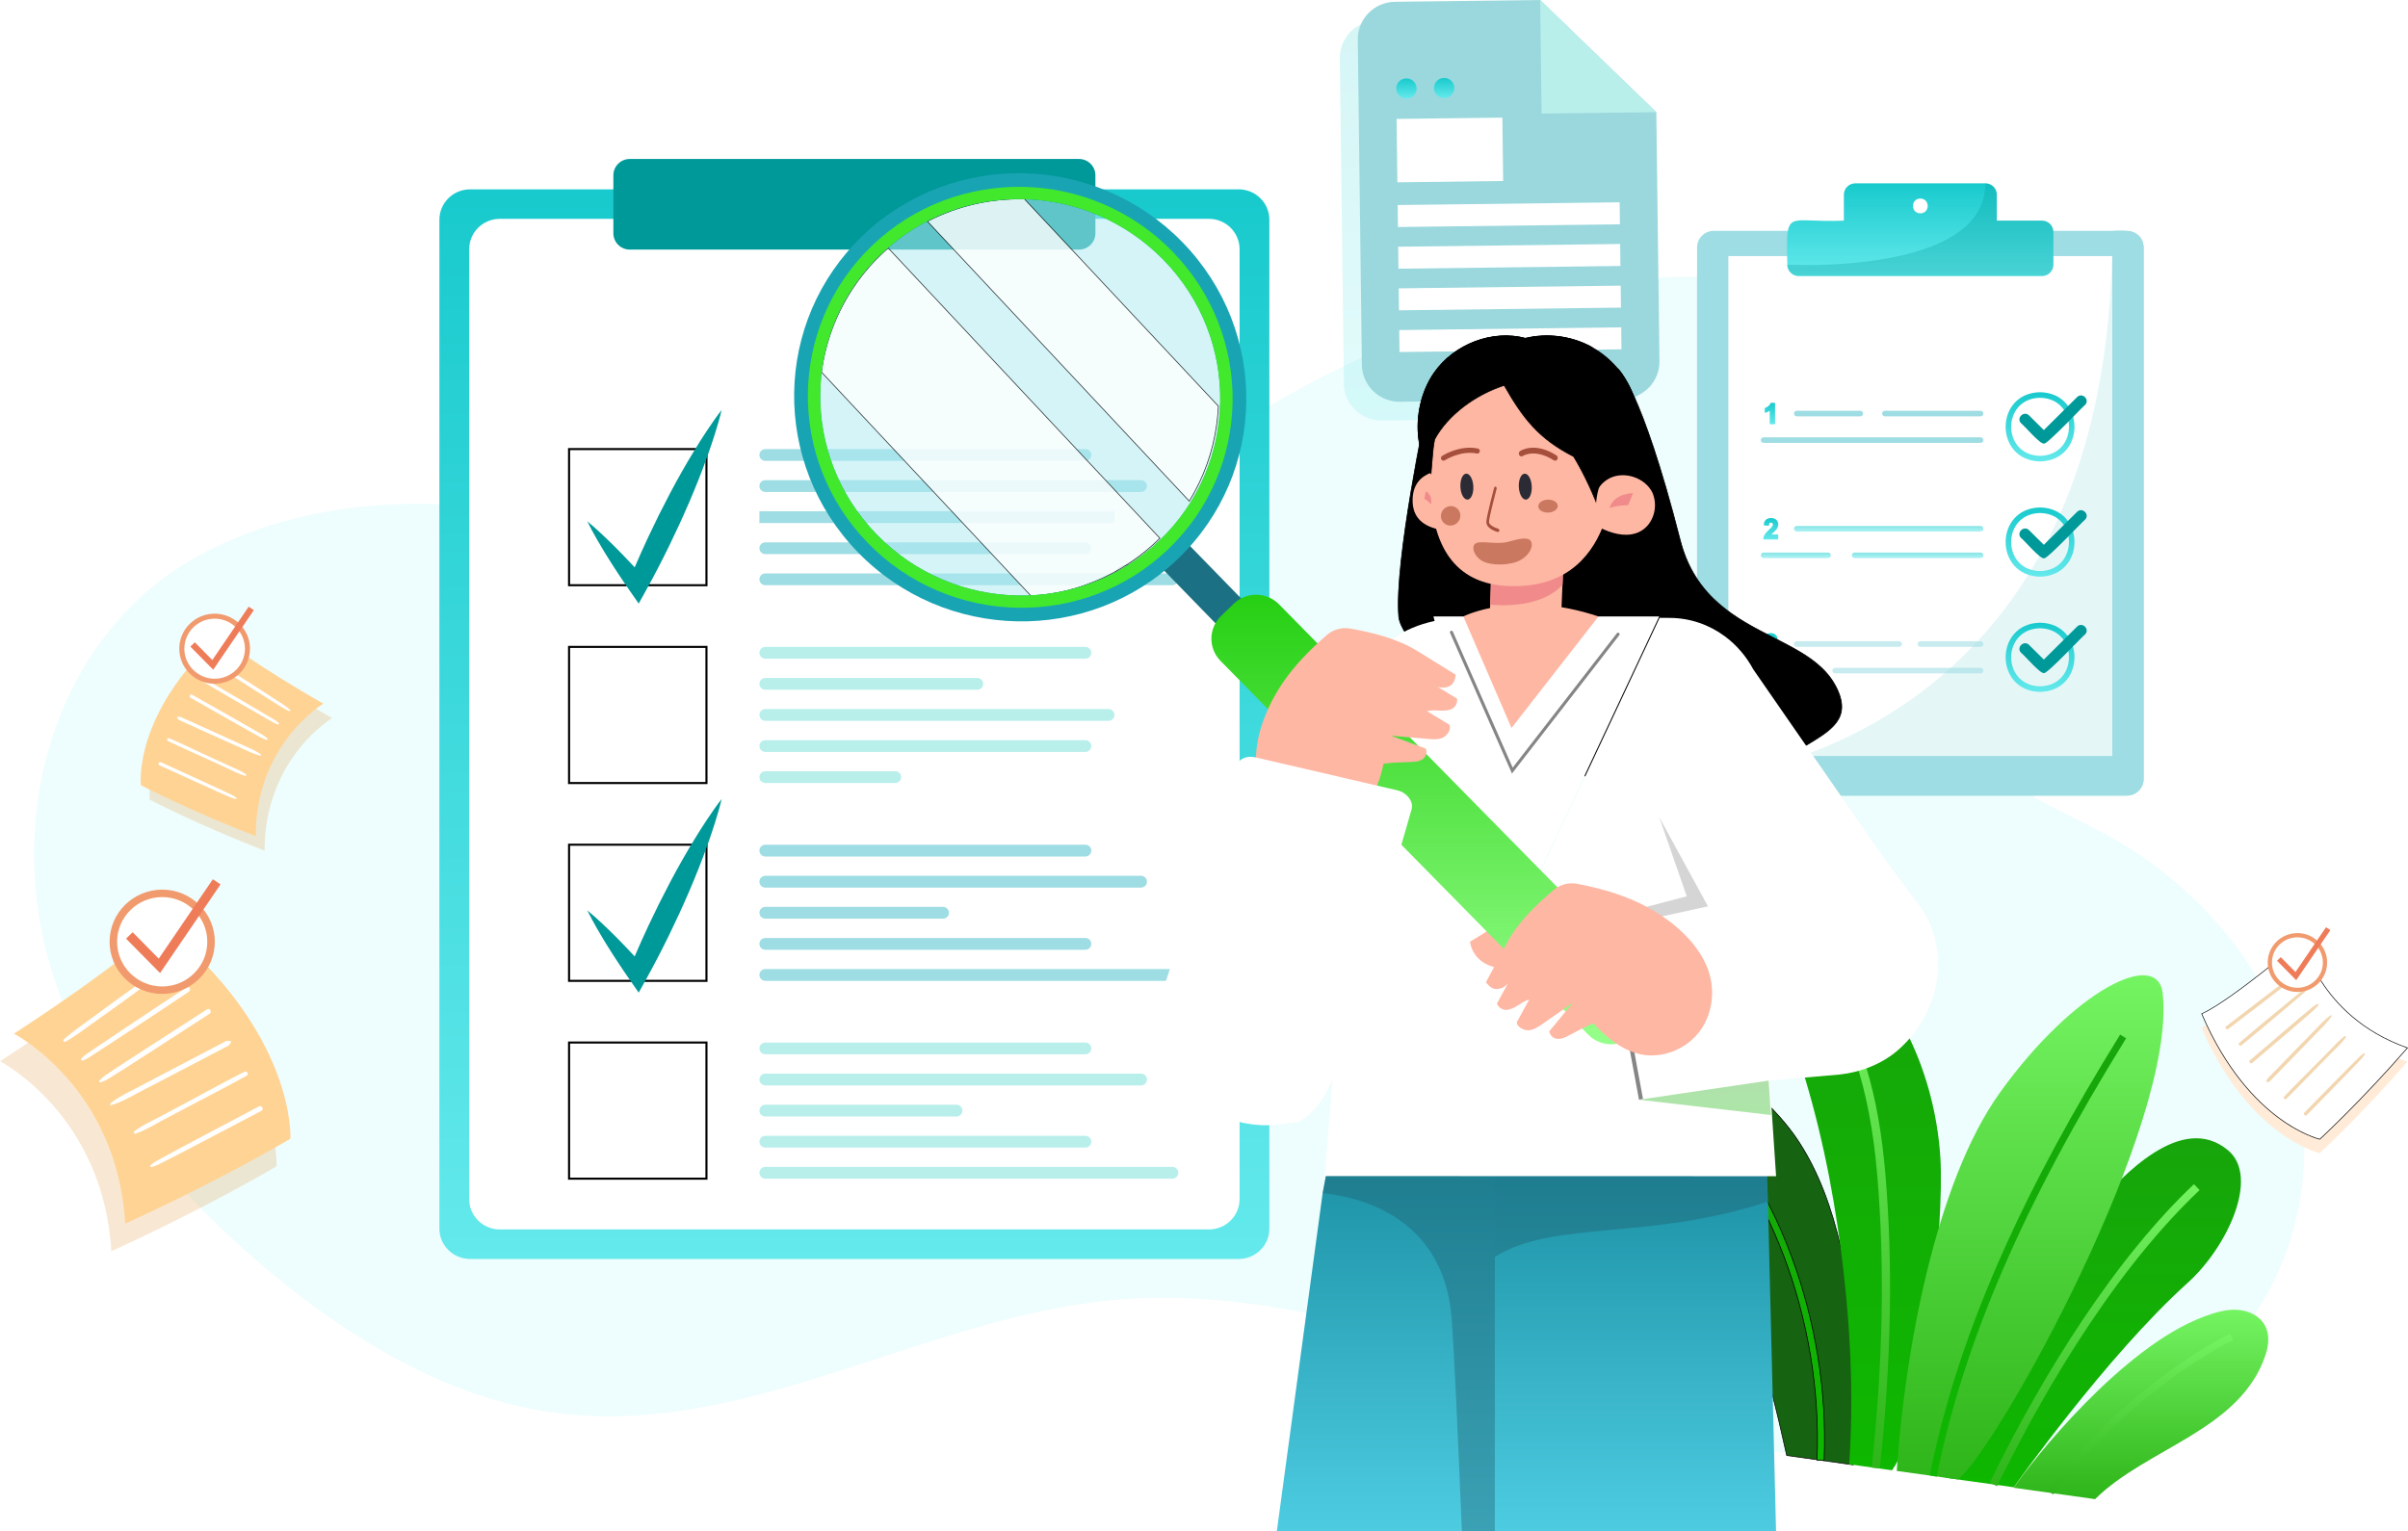 <svg width="371" height="236" viewBox="0 0 371 236" fill="none" xmlns="http://www.w3.org/2000/svg">
<g clip-path="url(#clip0_1_4557)">
<path d="M193.487 63.836C188.471 66.923 183.644 70.305 179.045 73.964C168.497 82.354 158.28 92.593 144.896 94.801C131.494 97.012 118.43 90.59 105.765 85.784C82.475 76.946 53.947 73.241 31.093 85.387C9.296 96.969 1.327 123.56 7.047 146.251C12.083 166.229 25.96 183.082 41.991 196.338C54.927 207.035 70.102 216.053 86.922 217.905C115.768 221.081 142.702 202.986 171.613 200.353C192.364 198.463 212.918 204.635 232.595 211.336C252.271 218.037 272.156 225.428 292.981 226.101C313.806 226.773 336.239 219.363 347.603 202.207C355.649 190.06 357.083 174.189 352.336 160.487C347.589 146.785 337.01 135.337 324.072 128.397C316.296 124.226 306.967 120.909 303.26 113.008C298.431 102.72 305.864 91.07 306.485 79.753C307.28 65.248 296.068 51.975 282.363 46.512C268.657 41.048 253.107 42.091 238.683 45.369C222.715 48.999 207.379 55.284 193.489 63.834L193.487 63.836Z" fill="#EEFDFD"/>
<path d="M330.269 38.129V120.063C330.269 121.472 329.116 122.614 327.695 122.614H264.039C262.612 122.621 261.456 121.446 261.465 120.063V38.129C261.465 36.721 262.618 35.578 264.039 35.578H327.695C329.117 35.578 330.269 36.721 330.269 38.129Z" fill="#9EDDE3"/>
<path d="M330.269 38.13V120.063C330.269 121.472 329.116 122.614 327.695 122.614H264.038C262.719 122.614 261.633 121.631 261.481 120.364C261.588 120.182 261.646 120.085 261.646 120.085C261.646 120.085 325.443 117.112 325.443 35.804L325.709 35.578C327.774 35.478 330.129 35.484 330.269 38.13Z" fill="#9EDDE3"/>
<path d="M325.442 39.465H266.29V116.509H325.442V39.465Z" fill="white"/>
<g opacity="0.27">
<path d="M325.441 39.465V116.509H277.609C296.079 109.942 324.139 91.425 325.398 39.465H325.441Z" fill="#9EDDE3"/>
</g>
<path d="M314.312 71.114C307.24 70.988 307.242 60.572 314.312 60.447C321.384 60.573 321.383 70.989 314.312 71.114ZM314.312 61.306C308.377 61.411 308.378 70.152 314.312 70.258C320.246 70.152 320.246 61.411 314.312 61.306Z" fill="url(#paint0_linear_1_4557)"/>
<path d="M314.89 68.352C314.374 68.54 311.763 65.479 311.387 65.235C310.592 64.439 311.807 63.232 312.611 64.022L314.891 66.282L320.018 61.201C320.82 60.412 322.038 61.615 321.242 62.414C320.992 62.531 315.164 68.786 314.891 68.353L314.89 68.352Z" fill="#009999"/>
<path d="M314.312 106.637C307.24 106.512 307.242 96.095 314.312 95.971C321.384 96.096 321.383 106.513 314.312 106.637ZM314.312 96.828C308.377 96.934 308.378 105.674 314.312 105.779C320.246 105.673 320.246 96.933 314.312 96.828Z" fill="url(#paint1_linear_1_4557)"/>
<path d="M314.89 103.719C314.374 103.907 311.763 100.846 311.387 100.602C310.592 99.806 311.807 98.599 312.611 99.389L314.891 101.649L320.018 96.568C320.82 95.779 322.038 96.983 321.242 97.781C320.992 97.898 315.164 104.153 314.891 103.72L314.89 103.719Z" fill="#009999"/>
<path d="M314.312 88.876C307.24 88.75 307.242 78.334 314.312 78.209C321.384 78.335 321.383 88.751 314.312 88.876ZM314.312 79.066C308.377 79.172 308.378 87.913 314.312 88.017C320.246 87.912 320.246 79.171 314.312 79.066Z" fill="url(#paint2_linear_1_4557)"/>
<path d="M314.89 86.034C314.373 86.22 311.765 83.162 311.387 82.917C310.592 82.121 311.807 80.914 312.611 81.704L314.891 83.963L320.018 78.882C320.82 78.094 322.038 79.297 321.242 80.095C321.002 80.207 315.148 86.477 314.891 86.035L314.89 86.034Z" fill="#009999"/>
<path d="M314.6 34.005H307.648V30.006C307.648 29.038 306.857 28.256 305.881 28.256H285.85C284.874 28.256 284.084 29.039 284.084 30.006V34.005C275.221 34.409 275.168 31.811 275.366 40.794C275.366 41.761 276.157 42.544 277.131 42.544H314.6C315.576 42.544 316.365 41.761 316.365 40.794V35.756C316.365 34.789 315.575 34.005 314.6 34.005ZM295.866 32.882C294.351 32.856 294.352 30.623 295.866 30.598C297.38 30.623 297.38 32.856 295.866 32.882Z" fill="url(#paint3_linear_1_4557)"/>
<g opacity="0.27">
<path d="M314.6 34.005H307.648V30.006C307.648 29.038 306.857 28.256 305.881 28.256C305.881 42.459 275.366 40.795 275.366 40.795C275.366 41.762 276.157 42.545 277.131 42.545H314.6C315.576 42.545 316.365 41.762 316.365 40.795V35.757C316.365 34.79 315.575 34.006 314.6 34.006V34.005Z" fill="#009999"/>
</g>
<path d="M273.372 62.078H272.891C272.842 62.078 272.798 62.109 272.782 62.154C272.722 62.32 272.609 62.468 272.445 62.593C272.275 62.725 272.117 62.815 271.975 62.861C271.929 62.876 271.896 62.92 271.896 62.969V63.504C271.896 63.541 271.914 63.574 271.943 63.596C271.973 63.618 272.012 63.624 272.047 63.612C272.273 63.538 272.478 63.434 272.663 63.301V65.275C272.663 65.339 272.714 65.389 272.778 65.389H273.371C273.435 65.389 273.486 65.339 273.486 65.275V62.193C273.486 62.13 273.435 62.079 273.371 62.079L273.372 62.078Z" fill="url(#paint4_linear_1_4557)"/>
<path d="M273.235 82.071C273.429 81.895 273.56 81.763 273.637 81.666C273.752 81.521 273.837 81.379 273.891 81.244C273.947 81.106 273.974 80.959 273.974 80.807C273.974 80.533 273.874 80.299 273.676 80.115C273.48 79.931 273.212 79.838 272.877 79.838C272.573 79.838 272.316 79.917 272.11 80.073C271.899 80.234 271.772 80.495 271.734 80.849C271.731 80.88 271.739 80.91 271.76 80.934C271.779 80.957 271.807 80.973 271.837 80.975L272.429 81.034C272.461 81.037 272.49 81.028 272.515 81.008C272.538 80.988 272.553 80.959 272.555 80.928C272.565 80.787 272.597 80.685 272.649 80.632C272.7 80.58 272.769 80.555 272.862 80.555C272.955 80.555 273.026 80.578 273.075 80.627C273.124 80.675 273.148 80.748 273.148 80.848C273.148 80.943 273.112 81.044 273.045 81.144C273.007 81.199 272.894 81.328 272.57 81.628C272.227 81.943 272.001 82.193 271.882 82.388C271.761 82.586 271.687 82.8 271.664 83.021C271.66 83.054 271.671 83.086 271.692 83.11C271.715 83.134 271.746 83.148 271.779 83.148H273.859C273.923 83.148 273.974 83.097 273.974 83.034V82.488C273.974 82.425 273.923 82.374 273.859 82.374H272.913C272.971 82.315 273.079 82.213 273.236 82.07L273.235 82.071Z" fill="url(#paint5_linear_1_4557)"/>
<path d="M273.559 99.092C273.763 98.928 273.866 98.722 273.866 98.478C273.866 98.258 273.782 98.06 273.617 97.889C273.419 97.682 273.154 97.576 272.832 97.576C272.645 97.576 272.474 97.612 272.321 97.682C272.166 97.754 272.042 97.855 271.954 97.983C271.868 98.106 271.805 98.27 271.764 98.469C271.758 98.5 271.764 98.532 271.782 98.557C271.8 98.582 271.827 98.6 271.858 98.606L272.405 98.698C272.436 98.703 272.468 98.695 272.494 98.676C272.519 98.657 272.535 98.629 272.54 98.598C272.552 98.492 272.584 98.411 272.637 98.361C272.687 98.312 272.744 98.289 272.816 98.289C272.887 98.289 272.941 98.308 272.981 98.348C273.02 98.387 273.04 98.442 273.04 98.514C273.04 98.603 273.013 98.668 272.953 98.72C272.891 98.774 272.794 98.799 272.664 98.795C272.606 98.793 272.555 98.836 272.547 98.894L272.482 99.373C272.477 99.411 272.492 99.449 272.52 99.475C272.549 99.5 272.59 99.508 272.627 99.499C272.722 99.473 272.803 99.459 272.869 99.459C272.952 99.459 273.019 99.488 273.078 99.552C273.138 99.617 273.167 99.707 273.167 99.826C273.167 99.954 273.135 100.051 273.071 100.122C273.009 100.191 272.938 100.222 272.848 100.222C272.763 100.222 272.694 100.195 272.637 100.139C272.576 100.081 272.538 99.992 272.523 99.874C272.515 99.811 272.458 99.767 272.395 99.775L271.821 99.843C271.758 99.851 271.713 99.908 271.719 99.97C271.752 100.256 271.873 100.492 272.079 100.67C272.285 100.847 272.545 100.938 272.853 100.938C273.178 100.938 273.455 100.832 273.674 100.621C273.896 100.41 274.008 100.15 274.008 99.851C274.008 99.639 273.946 99.455 273.822 99.304C273.75 99.214 273.663 99.143 273.561 99.091L273.559 99.092Z" fill="url(#paint6_linear_1_4557)"/>
<path d="M286.617 63.307H276.828C276.589 63.307 276.396 63.499 276.396 63.735C276.396 63.972 276.589 64.164 276.828 64.164H286.617C286.856 64.164 287.05 63.972 287.05 63.735C287.05 63.499 286.856 63.307 286.617 63.307Z" fill="#9EDDE3"/>
<path d="M305.147 63.307H290.411C290.172 63.307 289.979 63.499 289.979 63.735C289.979 63.972 290.172 64.164 290.411 64.164H305.147C305.385 64.164 305.579 63.972 305.579 63.735C305.579 63.499 305.385 63.307 305.147 63.307Z" fill="#9EDDE3"/>
<path d="M305.147 67.397H271.718C271.479 67.397 271.285 67.589 271.285 67.825C271.285 68.062 271.479 68.254 271.718 68.254H305.147C305.385 68.254 305.579 68.062 305.579 67.825C305.579 67.589 305.385 67.397 305.147 67.397Z" fill="#9EDDE3"/>
<g opacity="0.52">
<path d="M305.147 81.066H276.828C276.589 81.066 276.396 81.259 276.396 81.495C276.396 81.732 276.589 81.924 276.828 81.924H305.147C305.385 81.924 305.579 81.732 305.579 81.495C305.579 81.259 305.385 81.066 305.147 81.066Z" fill="url(#paint7_linear_1_4557)"/>
</g>
<g opacity="0.52">
<path d="M281.649 85.16H271.718C271.479 85.16 271.285 85.352 271.285 85.589C271.285 85.825 271.479 86.017 271.718 86.017H281.649C281.887 86.017 282.081 85.825 282.081 85.589C282.081 85.352 281.887 85.16 281.649 85.16Z" fill="url(#paint8_linear_1_4557)"/>
</g>
<g opacity="0.52">
<path d="M305.146 85.16H285.736C285.498 85.16 285.304 85.352 285.304 85.589C285.304 85.825 285.498 86.017 285.736 86.017H305.146C305.385 86.017 305.579 85.825 305.579 85.589C305.579 85.352 305.385 85.16 305.146 85.16Z" fill="url(#paint9_linear_1_4557)"/>
</g>
<g opacity="0.58">
<path d="M292.606 98.828H276.828C276.589 98.828 276.396 99.02 276.396 99.257C276.396 99.493 276.589 99.686 276.828 99.686H292.606C292.844 99.686 293.038 99.493 293.038 99.257C293.038 99.02 292.844 98.828 292.606 98.828Z" fill="#9EDDE3"/>
</g>
<g opacity="0.58">
<path d="M305.146 98.828H295.875C295.636 98.828 295.442 99.02 295.442 99.257C295.442 99.493 295.636 99.686 295.875 99.686H305.146C305.385 99.686 305.579 99.493 305.579 99.257C305.579 99.02 305.385 98.828 305.146 98.828Z" fill="#9EDDE3"/>
</g>
<g opacity="0.58">
<path d="M280.058 102.922H271.718C271.479 102.922 271.285 103.114 271.285 103.351C271.285 103.587 271.479 103.779 271.718 103.779H280.058C280.297 103.779 280.491 103.587 280.491 103.351C280.491 103.114 280.297 102.922 280.058 102.922Z" fill="#9EDDE3"/>
</g>
<g opacity="0.58">
<path d="M305.146 102.922H282.741C282.502 102.922 282.309 103.114 282.309 103.351C282.309 103.587 282.502 103.779 282.741 103.779H305.146C305.385 103.779 305.579 103.587 305.579 103.351C305.579 103.114 305.385 102.922 305.146 102.922Z" fill="#9EDDE3"/>
</g>
<path d="M190.847 29.182H72.424C69.815 29.182 67.699 31.278 67.699 33.865V189.345C67.699 191.932 69.815 194.028 72.424 194.028H190.847C193.456 194.028 195.571 191.932 195.571 189.345V33.865C195.571 31.278 193.456 29.182 190.847 29.182Z" fill="url(#paint10_linear_1_4557)"/>
<path d="M186.258 33.728H77.011C74.401 33.728 72.286 35.825 72.286 38.411V184.798C72.286 187.384 74.401 189.481 77.011 189.481H186.258C188.867 189.481 190.983 187.384 190.983 184.798V38.411C190.983 35.825 188.867 33.728 186.258 33.728Z" fill="white"/>
<path d="M109.005 90.352H87.516V69.053H109.005V90.352ZM87.836 90.035H108.684V69.371H87.836V90.035Z" fill="black"/>
<path d="M109.005 120.841H87.516V99.541H109.005V120.841ZM87.836 120.522H108.684V99.858H87.836V120.522Z" fill="black"/>
<path d="M109.005 151.327H87.516V130.027H109.005V151.327ZM87.836 151.008H108.684V130.344H87.836V151.008Z" fill="black"/>
<path d="M109.005 181.813H87.516V160.514H109.005V181.813ZM87.836 181.496H108.684V160.832H87.836V181.496Z" fill="black"/>
<path d="M106.954 69.464C105.65 71.608 104.414 73.785 103.248 75.994C102.665 77.097 102.095 78.209 101.537 79.325C100.982 80.442 100.441 81.567 99.91 82.696C99.176 84.266 98.465 85.847 97.783 87.44C97.63 87.275 97.476 87.111 97.322 86.947C96.964 86.562 96.605 86.179 96.237 85.802C95.873 85.423 95.509 85.044 95.135 84.671L94.578 84.111L94.012 83.556C93.637 83.185 93.25 82.824 92.868 82.458C92.092 81.736 91.311 81.018 90.481 80.338C90.948 81.3 91.463 82.225 91.984 83.145C92.249 83.601 92.511 84.06 92.785 84.509L93.192 85.187L93.607 85.857C93.882 86.306 94.165 86.748 94.449 87.19C94.729 87.634 95.019 88.071 95.308 88.509C95.883 89.387 96.476 90.251 97.075 91.11L98.405 93.022L99.62 90.831C100.831 88.643 101.975 86.424 103.073 84.183C103.618 83.06 104.154 81.933 104.676 80.8C105.196 79.666 105.703 78.526 106.196 77.379C107.184 75.087 108.103 72.762 108.952 70.404C109.378 69.226 109.78 68.036 110.158 66.835C110.534 65.633 110.892 64.423 111.184 63.182C110.399 64.191 109.68 65.232 108.979 66.281C108.28 67.331 107.604 68.391 106.954 69.464Z" fill="#009999"/>
<path d="M106.954 129.423C105.65 131.567 104.414 133.744 103.248 135.953C102.665 137.057 102.095 138.168 101.537 139.284C100.982 140.401 100.441 141.526 99.91 142.655C99.176 144.225 98.465 145.806 97.783 147.399C97.63 147.234 97.476 147.07 97.322 146.906C96.964 146.522 96.605 146.138 96.237 145.761C95.873 145.382 95.509 145.003 95.135 144.63L94.578 144.07L94.012 143.515C93.637 143.144 93.25 142.783 92.868 142.417C92.092 141.695 91.311 140.977 90.481 140.297C90.948 141.259 91.463 142.184 91.984 143.104C92.249 143.56 92.511 144.019 92.785 144.468L93.192 145.146L93.607 145.816C93.882 146.265 94.165 146.707 94.449 147.149C94.729 147.593 95.019 148.03 95.308 148.468C95.883 149.346 96.476 150.21 97.075 151.069L98.405 152.982L99.62 150.789C100.831 148.602 101.975 146.383 103.073 144.142C103.618 143.019 104.154 141.892 104.676 140.759C105.196 139.625 105.703 138.485 106.196 137.338C107.184 135.046 108.103 132.721 108.952 130.363C109.378 129.185 109.78 127.995 110.158 126.794C110.534 125.592 110.892 124.382 111.184 123.141C110.399 124.15 109.68 125.191 108.979 126.24C108.28 127.29 107.604 128.35 106.954 129.423Z" fill="#009999"/>
<path d="M167.223 69.211H117.918C117.411 69.211 117.001 69.618 117.001 70.12C117.001 70.622 117.412 71.029 117.918 71.029H167.223C167.73 71.029 168.14 70.622 168.14 70.12C168.14 69.618 167.729 69.211 167.223 69.211Z" fill="#9EDDE3"/>
<path d="M175.796 74.002H117.918C117.411 74.002 117.001 74.409 117.001 74.911C117.001 75.414 117.412 75.82 117.918 75.82H175.796C176.303 75.82 176.714 75.413 176.714 74.911C176.714 74.409 176.302 74.002 175.796 74.002Z" fill="#9EDDE3"/>
<path d="M171.708 78.791H117V80.61H171.708V78.791Z" fill="#9EDDE3"/>
<path d="M167.223 83.584H117.918C117.411 83.584 117.001 83.992 117.001 84.493C117.001 84.995 117.412 85.402 117.918 85.402H167.223C167.73 85.402 168.14 84.995 168.14 84.493C168.14 83.992 167.729 83.584 167.223 83.584Z" fill="#9EDDE3"/>
<path d="M180.63 88.373H117.918C117.411 88.373 117.001 88.781 117.001 89.282C117.001 89.785 117.412 90.191 117.918 90.191H180.63C181.137 90.191 181.547 89.784 181.547 89.282C181.547 88.78 181.136 88.373 180.63 88.373Z" fill="#9EDDE3"/>
<path d="M167.223 99.697H117.918C117.411 99.697 117.001 100.105 117.001 100.606C117.001 101.108 117.412 101.516 117.918 101.516H167.223C167.73 101.516 168.14 101.108 168.14 100.606C168.14 100.105 167.729 99.697 167.223 99.697Z" fill="#B9EFEB"/>
<path d="M150.568 104.488H117.918C117.411 104.488 117.001 104.896 117.001 105.397C117.001 105.899 117.412 106.307 117.918 106.307H150.568C151.075 106.307 151.486 105.899 151.486 105.397C151.486 104.896 151.074 104.488 150.568 104.488Z" fill="#B9EFEB"/>
<path d="M170.79 109.277H117.918C117.411 109.277 117.001 109.685 117.001 110.186C117.001 110.688 117.412 111.096 117.918 111.096H170.79C171.297 111.096 171.708 110.688 171.708 110.186C171.708 109.685 171.296 109.277 170.79 109.277Z" fill="#B9EFEB"/>
<path d="M167.223 114.07H117.918C117.411 114.07 117.001 114.478 117.001 114.979C117.001 115.481 117.412 115.889 117.918 115.889H167.223C167.73 115.889 168.14 115.481 168.14 114.979C168.14 114.478 167.729 114.07 167.223 114.07Z" fill="#B9EFEB"/>
<path d="M137.929 118.859H117.917C117.41 118.859 117 119.267 117 119.769C117 120.27 117.411 120.678 117.917 120.678H137.929C138.437 120.678 138.847 120.27 138.847 119.769C138.847 119.267 138.435 118.859 137.929 118.859Z" fill="#B9EFEB"/>
<path d="M167.223 130.186H117.918C117.411 130.186 117.001 130.593 117.001 131.095C117.001 131.596 117.412 132.004 117.918 132.004H167.223C167.73 132.004 168.14 131.596 168.14 131.095C168.14 130.593 167.729 130.186 167.223 130.186Z" fill="#9EDDE3"/>
<path d="M175.796 134.977H117.918C117.411 134.977 117.001 135.384 117.001 135.886C117.001 136.388 117.412 136.795 117.918 136.795H175.796C176.303 136.795 176.714 136.387 176.714 135.886C176.714 135.383 176.302 134.977 175.796 134.977Z" fill="#9EDDE3"/>
<path d="M145.29 139.766H117.918C117.411 139.766 117.001 140.173 117.001 140.675C117.001 141.176 117.412 141.584 117.918 141.584H145.29C145.797 141.584 146.207 141.176 146.207 140.675C146.207 140.173 145.796 139.766 145.29 139.766Z" fill="#9EDDE3"/>
<path d="M167.223 144.559H117.918C117.411 144.559 117.001 144.966 117.001 145.468C117.001 145.969 117.412 146.377 117.918 146.377H167.223C167.73 146.377 168.14 145.969 168.14 145.468C168.14 144.966 167.729 144.559 167.223 144.559Z" fill="#9EDDE3"/>
<path d="M180.63 149.348H117.918C117.411 149.348 117.001 149.755 117.001 150.257C117.001 150.758 117.412 151.166 117.918 151.166H180.63C181.137 151.166 181.547 150.758 181.547 150.257C181.547 149.755 181.136 149.348 180.63 149.348Z" fill="#9EDDE3"/>
<path d="M167.223 160.674H117.918C117.411 160.674 117.001 161.081 117.001 161.583C117.001 162.085 117.412 162.492 117.918 162.492H167.223C167.73 162.492 168.14 162.085 168.14 161.583C168.14 161.081 167.729 160.674 167.223 160.674Z" fill="#B9EFEB"/>
<path d="M175.796 165.465H117.918C117.411 165.465 117.001 165.872 117.001 166.374C117.001 166.877 117.412 167.283 117.918 167.283H175.796C176.303 167.283 176.714 166.876 176.714 166.374C176.714 165.871 176.302 165.465 175.796 165.465Z" fill="#B9EFEB"/>
<path d="M147.368 170.254H117.918C117.411 170.254 117.001 170.661 117.001 171.163C117.001 171.666 117.412 172.072 117.918 172.072H147.368C147.875 172.072 148.285 171.665 148.285 171.163C148.285 170.66 147.874 170.254 147.368 170.254Z" fill="#B9EFEB"/>
<path d="M117.918 175.047H167.223C167.729 175.047 168.14 175.454 168.14 175.956C168.14 176.458 167.729 176.865 167.223 176.865H117.918C117.412 176.865 117.001 176.458 117.001 175.956C117.001 175.454 117.412 175.047 117.918 175.047Z" fill="#B9EFEB"/>
<path d="M180.63 179.838H117.918C117.411 179.838 117.001 180.245 117.001 180.747C117.001 181.25 117.412 181.656 117.918 181.656H180.63C181.137 181.656 181.547 181.249 181.547 180.747C181.547 180.244 181.136 179.838 180.63 179.838Z" fill="#B9EFEB"/>
<path d="M166.233 24.5H97.037C95.637 24.5 94.502 25.625 94.502 27.013V35.957C94.502 37.344 95.637 38.47 97.037 38.47H166.233C167.633 38.47 168.768 37.344 168.768 35.957V27.013C168.768 25.625 167.633 24.5 166.233 24.5Z" fill="#009999"/>
<path d="M344.606 201.861C342.887 201.782 341.203 202.308 339.591 202.904C326.914 207.593 313.015 225.207 310.249 229.291L322.792 231.045C330.787 223.116 345.226 220.45 349.072 208.752C349.557 207.274 349.693 205.581 348.932 204.222C348.098 202.732 346.324 201.941 344.606 201.861Z" fill="url(#paint11_linear_1_4557)"/>
<path d="M343.302 177.307C336.208 171.308 326.995 181.173 322.713 186.114C316.239 193.585 311.044 202.126 306.716 210.964C306.09 212.243 299.828 227.761 299.749 227.749C299.752 227.749 302.436 228.125 302.436 228.125L310.26 229.219C310.26 229.219 324.426 209.087 337.083 197.685C343.075 192.287 348.204 181.453 343.303 177.307H343.302Z" fill="url(#paint12_linear_1_4557)"/>
<path d="M320.792 203.539C315.782 211.034 310.86 219.668 306.556 228.508L307.693 229.052C313.135 217.874 324.424 197.082 338.89 183.414L338.019 182.508C332.31 187.901 326.515 194.978 320.792 203.539Z" fill="url(#paint13_linear_1_4557)"/>
<path d="M261.633 162.79C254.836 160.272 252.848 168.179 253.365 173.655C254.034 180.751 260.101 186.122 263.455 191.806C269.629 202.267 271.88 208.904 275.282 224.315L285.526 225.758C285.526 225.758 288.986 192.219 276.288 174.715C272.858 169.985 266.877 164.732 261.633 162.789V162.79Z" fill="#166311"/>
<path d="M285.573 225.821L285.517 225.814L275.236 224.365L275.227 224.329C271.93 209.388 269.759 202.597 263.407 191.835C262.383 190.099 261.13 188.425 259.803 186.653C256.84 182.695 253.776 178.602 253.309 173.661C253.123 171.683 253.27 169.598 253.724 167.794C254.252 165.695 255.168 164.102 256.372 163.189C257.784 162.118 259.56 161.968 261.649 162.742C267.301 164.837 273.22 170.402 276.329 174.687C279.229 178.684 281.52 183.858 283.137 190.065C284.431 195.028 285.3 200.659 285.719 206.801C286.432 217.258 285.584 225.684 285.576 225.767L285.571 225.822L285.573 225.821ZM275.325 224.27L285.478 225.701C285.55 224.956 286.299 216.811 285.615 206.805C285.197 200.67 284.328 195.047 283.036 190.09C281.422 183.897 279.137 178.735 276.245 174.748C273.146 170.476 267.246 164.928 261.615 162.842C259.562 162.081 257.821 162.226 256.44 163.273C255.256 164.172 254.352 165.744 253.83 167.82C253.378 169.613 253.233 171.685 253.418 173.652C253.881 178.563 256.937 182.644 259.891 186.591C261.219 188.365 262.473 190.041 263.501 191.782C269.856 202.549 272.029 209.343 275.325 224.271V224.27Z" fill="black"/>
<path d="M293.425 158.47C290.56 153.061 281.452 140.747 274.559 144.27C270.573 146.308 274.758 156.239 275.815 159.193C279.242 168.771 281.608 178.83 283.122 189.048C284.874 200.868 285.722 213.151 284.934 225.215C284.925 225.368 284.913 225.52 284.902 225.673L291.501 226.596C296.559 219.867 299.582 188.494 298.955 178.447C298.519 171.464 296.587 164.439 293.426 158.47H293.425Z" fill="url(#paint14_linear_1_4557)"/>
<path d="M308.148 168.362C298.055 182.385 293.394 209.057 292.235 226.698L301.672 228.017C308.139 222.589 335.389 173.192 333.208 153.105C332.456 146.179 319.593 152.461 308.148 168.362Z" fill="url(#paint15_linear_1_4557)"/>
<path d="M259.241 167.692L258.504 168.478C272.454 181.332 280.873 203.531 279.948 225.032L281.029 225.078C281.484 214.503 279.726 203.566 275.946 193.448C272.085 183.11 266.307 174.203 259.24 167.691L259.241 167.692Z" fill="url(#paint16_linear_1_4557)"/>
<path d="M281.082 225.135L279.893 225.085L279.895 225.032C280.819 203.545 272.408 181.362 258.468 168.519L258.429 168.483L259.238 167.619L259.278 167.655C266.352 174.172 272.133 183.086 275.998 193.432C279.78 203.556 281.539 214.5 281.084 225.081L281.082 225.134V225.135ZM280.005 224.983L280.98 225.024C281.426 214.473 279.669 203.563 275.898 193.469C272.046 183.157 266.288 174.271 259.245 167.769L258.58 168.478C272.508 181.336 280.912 203.503 280.005 224.983Z" fill="black"/>
<path d="M287.572 164.627C285.823 158.86 283.305 154.023 280.087 150.25L279.122 151.058C284.775 157.687 288.08 167.522 289.228 181.129C290.401 195.046 290.122 209.782 288.373 226.181L289.629 226.313C291.386 209.835 291.666 195.021 290.487 181.025C289.953 174.697 289.001 169.333 287.572 164.626V164.627Z" fill="url(#paint17_linear_1_4557)"/>
<path d="M308.992 192.039C303.419 204.386 299.6 215.945 297.318 227.378L298.38 227.586C302.492 206.998 311.765 185.528 327.568 160.019L326.646 159.457C319.339 171.253 313.564 181.91 308.992 192.038V192.039Z" fill="url(#paint18_linear_1_4557)"/>
<path d="M334.222 211.341C329.237 214.937 321.938 221.037 315.465 229.685L316.334 230.325C322.718 221.796 329.918 215.775 334.835 212.227C340.167 208.378 344.038 206.525 344.076 206.507L343.609 205.539C343.449 205.615 339.629 207.442 334.221 211.341H334.222Z" fill="url(#paint19_linear_1_4557)"/>
<g opacity="0.18">
<path d="M234.523 2.889L212.156 3.164C208.952 3.203 206.384 5.814 206.423 8.989L207.052 59.105C207.092 62.299 209.725 64.845 212.928 64.806L247.169 64.385C250.372 64.346 252.941 61.735 252.901 58.541L252.421 20.174L234.523 2.889Z" fill="url(#paint20_linear_1_4557)"/>
</g>
<path d="M237.294 0L214.926 0.276C211.723 0.315 209.154 2.925 209.194 6.1L209.822 56.216C209.863 59.41 212.495 61.956 215.699 61.917L249.939 61.495C253.143 61.456 255.711 58.846 255.672 55.651L255.19 17.284L237.294 0Z" fill="#9BD8DD"/>
<path d="M237.512 17.503L255.19 17.285L237.294 0L237.512 17.503Z" fill="#B9EFEB"/>
<path d="M231.467 18.128L215.173 18.328L215.295 28.096L231.589 27.895L231.467 18.128Z" fill="white"/>
<path d="M249.537 31.18L215.34 31.6L215.382 34.986L249.58 34.566L249.537 31.18Z" fill="white"/>
<path d="M249.617 37.605L215.419 38.025L215.461 41.411L249.659 40.991L249.617 37.605Z" fill="white"/>
<path d="M249.699 44.021L215.501 44.441L215.543 47.827L249.741 47.407L249.699 44.021Z" fill="white"/>
<path d="M249.778 50.449L215.58 50.869L215.622 54.255L249.82 53.835L249.778 50.449Z" fill="white"/>
<path d="M216.666 12.08C215.799 12.091 215.105 12.796 215.115 13.657C215.126 14.516 215.838 15.205 216.706 15.194C217.573 15.184 218.268 14.478 218.257 13.618C218.246 12.758 217.535 12.07 216.668 12.08H216.666Z" fill="url(#paint21_linear_1_4557)"/>
<path d="M222.478 12.008C221.611 12.018 220.916 12.724 220.927 13.583C220.938 14.443 221.649 15.131 222.517 15.121C223.385 15.11 224.079 14.405 224.069 13.545C224.058 12.686 223.346 11.997 222.479 12.008H222.478Z" fill="url(#paint22_linear_1_4557)"/>
<g opacity="0.24">
<path d="M35.267 100.08C21.785 112.268 23.07 123.248 23.07 123.248C23.07 123.248 30.672 127.197 40.76 131.095C40.76 116.847 51.182 110.678 51.182 110.678C51.182 110.678 38.699 103.629 35.267 100.08Z" fill="#E2A047"/>
</g>
<path d="M33.902 97.85C20.42 110.038 21.705 121.017 21.705 121.017C21.705 121.017 29.307 124.966 39.395 128.865C39.395 114.616 49.817 108.448 49.817 108.448C49.817 108.448 37.334 101.399 33.902 97.85Z" fill="#FFD394"/>
<path d="M41.908 107.464C40.962 106.849 40.017 106.231 39.067 105.622C37.146 104.391 35.221 103.167 33.292 101.95C33.011 101.774 32.787 102.227 33.058 102.403C34.952 103.63 36.851 104.85 38.754 106.063C39.704 106.669 40.659 107.267 41.615 107.866C42.563 108.462 43.5 109.118 44.517 109.591C44.659 109.656 44.797 109.468 44.673 109.364C43.823 108.644 42.841 108.071 41.908 107.465V107.464Z" fill="white"/>
<path d="M41.641 110.551C41.161 110.258 40.674 109.977 40.19 109.691C39.243 109.132 38.3 108.569 37.351 108.015C35.434 106.894 33.52 105.761 31.588 104.666C31.304 104.504 31.083 104.947 31.359 105.112C33.265 106.254 35.193 107.361 37.115 108.478C38.064 109.029 39.019 109.574 39.97 110.121C40.457 110.4 40.942 110.685 41.433 110.958C41.882 111.207 42.338 111.509 42.834 111.657C42.97 111.698 43.04 111.513 42.951 111.427C42.58 111.07 42.079 110.819 41.642 110.551H41.641Z" fill="white"/>
<path d="M39.826 112.889C39.362 112.615 38.894 112.348 38.427 112.08C37.448 111.52 36.468 110.96 35.487 110.403C33.523 109.291 31.562 108.177 29.596 107.069C29.297 106.901 29.06 107.37 29.355 107.538C31.314 108.658 33.276 109.771 35.239 110.886C36.22 111.444 37.202 111.998 38.185 112.551C38.676 112.828 39.168 113.106 39.663 113.375C40.123 113.625 40.579 113.896 41.09 114.028C41.215 114.061 41.278 113.901 41.197 113.82C40.804 113.431 40.3 113.169 39.827 112.888L39.826 112.889Z" fill="white"/>
<path d="M37.058 114.678C35.986 114.185 34.91 113.698 33.834 113.211C32.735 112.714 31.637 112.217 30.537 111.719C29.999 111.476 29.462 111.231 28.924 110.99C28.643 110.863 28.362 110.738 28.081 110.613C27.978 110.567 27.848 110.487 27.734 110.464C27.629 110.443 27.53 110.499 27.421 110.485C27.314 110.471 27.234 110.599 27.322 110.677C27.413 110.757 27.439 110.862 27.529 110.936C27.61 111.003 27.739 111.038 27.837 111.083C28.117 111.21 28.396 111.339 28.677 111.467C29.239 111.721 29.8 111.974 30.361 112.227C31.438 112.713 32.513 113.199 33.589 113.684C34.689 114.181 35.788 114.677 36.891 115.167C37.938 115.631 39.017 116.217 40.147 116.455C40.233 116.473 40.304 116.354 40.227 116.297C39.289 115.597 38.116 115.165 37.056 114.677L37.058 114.678Z" fill="white"/>
<path d="M34.998 117.887C34.024 117.436 33.05 116.984 32.075 116.535C30.08 115.616 28.098 114.651 26.082 113.78C25.805 113.66 25.593 114.063 25.867 114.197C27.84 115.161 29.863 116.037 31.859 116.955C32.858 117.414 33.858 117.87 34.859 118.326C35.808 118.76 36.778 119.306 37.793 119.567C37.917 119.599 38.022 119.415 37.91 119.337C37.033 118.723 35.967 118.334 34.999 117.886L34.998 117.887Z" fill="white"/>
<path d="M35.054 122.197C34.567 121.96 34.075 121.735 33.583 121.505C32.626 121.057 31.662 120.621 30.701 120.179C28.731 119.276 26.76 118.375 24.788 117.475C24.48 117.335 24.241 117.801 24.548 117.941C26.52 118.84 28.493 119.738 30.467 120.632C31.455 121.079 32.439 121.533 33.43 121.972C33.925 122.192 34.419 122.418 34.919 122.628C35.371 122.818 35.848 123.071 36.339 123.132C36.43 123.143 36.496 123.037 36.422 122.97C36.04 122.625 35.515 122.422 35.055 122.197H35.054Z" fill="white"/>
<path d="M33.357 104.978C36.146 104.824 38.281 102.459 38.125 99.695C37.97 96.931 35.583 94.815 32.794 94.969C30.006 95.123 27.871 97.489 28.026 100.253C28.182 103.017 30.569 105.132 33.357 104.978Z" fill="white"/>
<path d="M33.07 105.042C30.253 105.042 27.959 102.77 27.959 99.977C27.959 97.184 30.252 94.912 33.07 94.912C35.889 94.912 38.182 97.184 38.182 99.977C38.182 102.77 35.889 105.042 33.07 105.042ZM33.07 95.017C30.311 95.017 28.067 97.241 28.067 99.976C28.067 102.711 30.311 104.936 33.07 104.936C35.83 104.936 38.074 102.711 38.074 99.976C38.074 97.241 35.83 95.017 33.07 95.017Z" fill="black"/>
<path d="M33.071 94.578C30.068 94.578 27.624 97 27.624 99.977C27.624 102.954 30.067 105.376 33.071 105.376C36.075 105.376 38.517 102.954 38.517 99.977C38.517 97 36.074 94.578 33.071 94.578ZM33.071 104.603C30.497 104.603 28.403 102.527 28.403 99.976C28.403 97.425 30.497 95.349 33.071 95.349C35.645 95.349 37.739 97.425 37.739 99.976C37.739 102.527 35.645 104.603 33.071 104.603Z" fill="#F19A6D"/>
<path d="M32.712 101.723L30.013 98.988L29.328 99.654L32.849 103.219L39.109 94.034L38.315 93.502L32.712 101.723Z" fill="#EF7C59"/>
<g opacity="0.24">
<path d="M22.593 146.56C17.829 152.09 0 163.557 0 163.557C0 163.557 15.925 171.785 17.15 192.83C31.713 186.22 42.601 179.745 42.601 179.745C42.601 179.745 43.554 163.421 22.593 146.559V146.56Z" fill="#E2A047"/>
</g>
<path d="M24.737 142.311C19.973 147.841 2.144 159.308 2.144 159.308C2.144 159.308 18.068 167.537 19.293 188.582C33.856 181.972 44.745 175.497 44.745 175.497C44.745 175.497 45.697 159.173 24.737 142.311Z" fill="#FFD394"/>
<path d="M25.991 148.315C23.245 150.275 20.509 152.247 17.777 154.225C16.425 155.204 15.084 156.197 13.74 157.186C12.414 158.162 11.011 159.09 9.818 160.225C9.646 160.39 9.865 160.657 10.07 160.547C11.532 159.763 12.859 158.715 14.207 157.755C15.566 156.789 16.926 155.826 18.278 154.85C20.984 152.897 23.682 150.935 26.374 148.964C26.761 148.681 26.39 148.03 25.992 148.314L25.991 148.315Z" fill="white"/>
<path d="M28.742 152.18C25.982 153.962 23.254 155.795 20.518 157.614C19.165 158.514 17.82 159.424 16.47 160.329C15.78 160.793 15.085 161.249 14.401 161.723C13.778 162.155 13.06 162.568 12.543 163.127C12.418 163.261 12.538 163.528 12.737 163.457C13.456 163.196 14.104 162.712 14.745 162.306C15.447 161.861 16.137 161.4 16.833 160.945C18.192 160.056 19.554 159.172 20.909 158.276C23.65 156.466 26.404 154.666 29.121 152.82C29.514 152.552 29.151 151.917 28.744 152.18H28.742Z" fill="white"/>
<path d="M31.891 155.564C29.082 157.365 26.28 159.176 23.477 160.986C22.075 161.891 20.676 162.8 19.278 163.711C18.611 164.146 17.942 164.579 17.281 165.023C16.605 165.477 15.884 165.907 15.336 166.515C15.223 166.641 15.33 166.872 15.512 166.814C16.256 166.576 16.906 166.135 17.564 165.728C18.273 165.288 18.974 164.836 19.677 164.387C21.082 163.487 22.485 162.585 23.886 161.679C26.688 159.866 29.49 158.057 32.287 156.236C32.708 155.963 32.317 155.29 31.891 155.565V155.564Z" fill="white"/>
<path d="M35.393 160.425C35.236 160.455 35.083 160.381 34.93 160.42C34.764 160.462 34.579 160.592 34.431 160.668C34.026 160.877 33.621 161.085 33.218 161.296C32.444 161.701 31.671 162.106 30.898 162.511C29.318 163.338 27.737 164.165 26.157 164.993C24.61 165.803 23.063 166.612 21.523 167.431C19.999 168.241 18.304 168.977 16.979 170.091C16.871 170.182 16.988 170.352 17.112 170.318C18.758 169.871 20.303 168.916 21.809 168.141C23.395 167.324 24.976 166.499 26.557 165.672C28.104 164.863 29.652 164.055 31.199 163.247C32.007 162.825 32.814 162.404 33.62 161.982C34.024 161.77 34.426 161.557 34.829 161.344C34.969 161.27 35.157 161.207 35.271 161.1C35.397 160.982 35.427 160.825 35.554 160.7C35.679 160.576 35.549 160.393 35.392 160.423L35.393 160.425Z" fill="white"/>
<path d="M37.659 165.179C34.755 166.636 31.912 168.229 29.043 169.754C27.641 170.5 26.242 171.249 24.842 171.998C23.45 172.743 21.909 173.408 20.667 174.387C20.509 174.511 20.68 174.774 20.861 174.716C22.338 174.245 23.723 173.357 25.087 172.636C26.524 171.877 27.963 171.119 29.399 170.356C32.268 168.833 35.18 167.368 38.011 165.777C38.406 165.555 38.058 164.978 37.659 165.178V165.179Z" fill="white"/>
<path d="M39.886 170.526C37.052 172.022 34.217 173.517 31.386 175.02C30.004 175.752 28.618 176.478 27.242 177.22C26.537 177.6 25.829 177.975 25.13 178.367C24.47 178.737 23.711 179.082 23.175 179.624C23.072 179.729 23.178 179.88 23.312 179.856C24.032 179.724 24.716 179.31 25.366 178.992C26.086 178.639 26.795 178.264 27.508 177.898C28.933 177.166 30.349 176.412 31.768 175.669C34.607 174.181 37.442 172.687 40.278 171.193C40.721 170.96 40.328 170.291 39.885 170.526H39.886Z" fill="white"/>
<path d="M25.921 152.548C30.046 152.042 32.977 148.316 32.466 144.227C31.955 140.137 28.196 137.233 24.07 137.739C19.944 138.246 17.014 141.971 17.525 146.061C18.036 150.15 21.795 153.055 25.921 152.548Z" fill="white"/>
<path d="M24.991 152.66C20.811 152.66 17.41 149.29 17.41 145.147C17.41 141.003 20.811 137.633 24.991 137.633C29.171 137.633 32.572 141.003 32.572 145.147C32.572 149.29 29.171 152.66 24.991 152.66ZM24.991 137.738C20.87 137.738 17.517 141.061 17.517 145.147C17.517 149.232 20.869 152.555 24.991 152.555C29.113 152.555 32.465 149.232 32.465 145.147C32.465 141.061 29.113 137.738 24.991 137.738Z" fill="black"/>
<path d="M24.991 137.109C20.521 137.109 16.885 140.714 16.885 145.145C16.885 149.575 20.522 153.179 24.991 153.179C29.46 153.179 33.097 149.574 33.097 145.145C33.097 140.715 29.46 137.109 24.991 137.109ZM24.991 152.031C21.16 152.031 18.043 148.942 18.043 145.145C18.043 141.348 21.16 138.258 24.991 138.258C28.822 138.258 31.939 141.348 31.939 145.145C31.939 148.942 28.822 152.031 24.991 152.031Z" fill="#F19A6D"/>
<path d="M24.458 147.743L20.441 143.673L19.42 144.663L24.66 149.971L33.979 136.299L32.796 135.508L24.458 147.743Z" fill="#EF7C59"/>
<path d="M354.776 146.904C354.776 146.904 343.788 156.332 339.218 158.383C346.41 175.233 357.407 177.716 357.407 177.716C357.407 177.716 363.767 171.857 370.916 163.633C357.202 158.836 354.775 146.905 354.775 146.905L354.776 146.904Z" fill="#FFEBD7"/>
<path d="M354.776 144.766C354.776 144.766 343.788 154.194 339.218 156.244C346.41 173.094 357.407 175.577 357.407 175.577C357.407 175.577 363.767 169.719 370.916 161.494C357.202 156.697 354.775 144.767 354.775 144.767L354.776 144.766Z" fill="white"/>
<path d="M357.422 175.63L357.397 175.625C357.369 175.619 354.595 174.972 350.98 172.27C347.647 169.779 342.892 164.98 339.173 156.265L339.155 156.222L339.199 156.203C341.555 155.146 345.656 152.084 348.681 149.701C351.96 147.118 354.718 144.755 354.745 144.732L354.808 144.678L354.824 144.759C354.83 144.789 355.457 147.777 357.747 151.311C359.861 154.572 363.864 158.978 370.933 161.451L371 161.474L370.953 161.528C363.885 169.66 357.504 175.557 357.441 175.615L357.421 175.632L357.422 175.63ZM339.281 156.27C342.987 164.934 347.716 169.708 351.034 172.188C354.451 174.744 357.11 175.454 357.394 175.525C357.785 175.163 363.979 169.396 370.833 161.516C363.778 159.03 359.777 154.622 357.662 151.357C355.571 148.131 354.861 145.355 354.745 144.855C354.319 145.218 351.75 147.404 348.74 149.775C345.728 152.146 341.652 155.19 339.28 156.269L339.281 156.27Z" fill="black"/>
<path d="M353.925 149.938C352.946 150.499 352.064 151.236 351.166 151.914C350.255 152.601 349.342 153.286 348.437 153.979C346.606 155.382 344.779 156.789 342.959 158.203C342.694 158.409 343.054 158.773 343.315 158.576C345.134 157.198 346.946 155.813 348.755 154.424C349.658 153.729 350.555 153.027 351.454 152.326C352.345 151.63 353.292 150.966 354.09 150.162C354.201 150.05 354.067 149.856 353.924 149.937L353.925 149.938Z" fill="#F2D6AF"/>
<path d="M355.33 152.263C354.861 152.493 354.451 152.882 354.047 153.206C353.603 153.561 353.168 153.926 352.73 154.288C351.873 154.995 351.015 155.698 350.161 156.407C348.436 157.842 346.702 159.271 344.997 160.729C344.745 160.945 345.098 161.302 345.349 161.097C347.09 159.679 348.805 158.229 350.527 156.788C351.377 156.076 352.222 155.357 353.07 154.641C353.503 154.275 353.94 153.912 354.368 153.541C354.759 153.2 355.203 152.87 355.512 152.452C355.598 152.337 355.443 152.208 355.33 152.263Z" fill="#F2D6AF"/>
<path d="M357.044 154.726C356.537 154.967 356.115 155.354 355.686 155.708C355.266 156.053 354.852 156.407 354.437 156.759C353.568 157.496 352.7 158.234 351.834 158.974C350.102 160.455 348.369 161.935 346.641 163.421C346.379 163.647 346.75 164.028 347.011 163.807C348.749 162.332 350.481 160.851 352.215 159.372C353.082 158.632 353.946 157.89 354.809 157.146C355.241 156.774 355.673 156.404 356.099 156.026C356.495 155.675 356.91 155.335 357.209 154.896C357.283 154.789 357.15 154.675 357.045 154.725L357.044 154.726Z" fill="#F2D6AF"/>
<path d="M359.103 156.473C358.113 157.125 357.303 158.088 356.477 158.926C355.641 159.774 354.811 160.627 353.981 161.48C353.132 162.351 352.284 163.223 351.435 164.095C351.019 164.521 350.604 164.947 350.189 165.374C349.973 165.597 349.758 165.821 349.543 166.045C349.464 166.126 349.344 166.222 349.284 166.323C349.229 166.415 349.249 166.528 349.199 166.626C349.15 166.722 349.246 166.841 349.351 166.784C349.459 166.725 349.568 166.735 349.67 166.675C349.761 166.621 349.839 166.51 349.915 166.433C350.132 166.212 350.35 165.991 350.567 165.768C351 165.324 351.433 164.877 351.865 164.431C352.695 163.577 353.525 162.724 354.355 161.87C355.203 160.998 356.051 160.125 356.894 159.247C357.694 158.414 358.62 157.589 359.229 156.603C359.275 156.528 359.184 156.42 359.103 156.473Z" fill="#F2D6AF"/>
<path d="M361.248 159.693C360.363 160.315 359.629 161.192 358.871 161.957C358.11 162.727 357.346 163.494 356.586 164.266C355.031 165.844 353.435 167.392 351.917 169.005C351.708 169.227 352.024 169.563 352.246 169.348C353.839 167.808 355.363 166.19 356.918 164.611C357.696 163.822 358.472 163.029 359.247 162.238C359.985 161.487 360.836 160.754 361.429 159.882C361.502 159.775 361.36 159.614 361.247 159.693H361.248Z" fill="#F2D6AF"/>
<path d="M364.242 162.321C363.781 162.566 363.409 162.995 363.037 163.355C362.645 163.735 362.262 164.125 361.876 164.511C361.122 165.266 360.378 166.031 359.631 166.791C358.098 168.349 356.568 169.91 355.037 171.471C354.797 171.715 355.166 172.098 355.404 171.854C356.933 170.291 358.463 168.73 359.987 167.165C360.75 166.382 361.518 165.604 362.275 164.816C362.653 164.421 363.036 164.03 363.406 163.629C363.741 163.265 364.145 162.899 364.369 162.456C364.411 162.374 364.331 162.276 364.241 162.323L364.242 162.321Z" fill="#F2D6AF"/>
<path d="M354.647 152.484C356.964 152.111 358.537 149.948 358.161 147.652C357.785 145.355 355.602 143.796 353.286 144.169C350.969 144.542 349.396 146.705 349.772 149.001C350.148 151.298 352.331 152.857 354.647 152.484Z" fill="white"/>
<path d="M353.963 152.603C351.592 152.603 349.664 150.692 349.664 148.343C349.664 145.993 351.592 144.082 353.963 144.082C356.333 144.082 358.261 145.993 358.261 148.343C358.261 150.692 356.333 152.603 353.963 152.603ZM353.963 144.178C351.646 144.178 349.761 146.046 349.761 148.343C349.761 150.639 351.646 152.507 353.963 152.507C356.28 152.507 358.164 150.639 358.164 148.343C358.164 146.046 356.28 144.178 353.963 144.178Z" fill="black"/>
<path d="M353.962 143.807C351.439 143.807 349.386 145.841 349.386 148.343C349.386 150.844 351.439 152.879 353.962 152.879C356.486 152.879 358.539 150.844 358.539 148.343C358.539 145.841 356.486 143.807 353.962 143.807ZM353.962 152.232C351.799 152.232 350.04 150.487 350.04 148.344C350.04 146.2 351.8 144.456 353.962 144.456C356.125 144.456 357.885 146.2 357.885 148.344C357.885 150.487 356.125 152.232 353.962 152.232Z" fill="#F19A6D"/>
<path d="M353.663 149.811L351.395 147.513L350.818 148.071L353.777 151.069L359.038 143.349L358.37 142.902L353.663 149.811Z" fill="#EF7C59"/>
<path d="M258.877 83.268C252.855 59.71 249.266 56.85 249.266 56.85L219.749 63.193C219.749 63.193 214.793 86.474 215.501 95.004C216.21 103.534 260.381 134.406 267.468 123.934C274.555 113.462 287.311 114.335 282.823 105.749C278.336 97.163 262.701 98.232 258.877 83.268Z" fill="black"/>
<path d="M262.44 126.139C261.09 126.139 259.52 125.909 257.733 125.449C250.823 123.669 240.602 118.222 231.058 111.234C221.832 104.479 215.702 98.11 215.445 95.01C214.744 86.569 219.645 63.416 219.694 63.182L219.702 63.146L219.739 63.138L249.282 56.789L249.304 56.806C249.341 56.836 250.23 57.572 251.867 61.202C253.374 64.543 255.822 71.081 258.934 83.254C261.183 92.054 267.613 95.337 273.286 98.233C277.267 100.265 281.027 102.185 282.877 105.724C285.469 110.683 282.301 112.554 277.917 115.144C274.632 117.083 270.543 119.497 267.519 123.968C266.539 125.415 264.839 126.14 262.443 126.14L262.44 126.139ZM219.799 63.242C219.577 64.291 214.873 86.732 215.56 95C215.814 98.069 221.925 104.405 231.126 111.142C240.66 118.121 250.866 123.561 257.761 125.338C262.671 126.602 265.921 126.121 267.421 123.903C270.461 119.412 274.562 116.99 277.856 115.044C280.045 113.752 281.936 112.635 282.932 111.25C283.999 109.765 283.948 108.025 282.773 105.776C280.941 102.271 277.196 100.359 273.232 98.336C267.538 95.429 261.084 92.133 258.822 83.284C255.72 71.151 253.279 64.624 251.777 61.286C250.279 57.955 249.391 57.045 249.25 56.913L219.799 63.243V63.242Z" fill="black"/>
<path d="M204.115 125.871L203.982 126.218L204.077 126.793L204.115 125.871Z" fill="#DEDEDE"/>
<path d="M204.111 127.361L203.924 126.212L204.189 125.518L204.111 127.361Z" fill="black"/>
<path d="M203.927 125.934C203.908 125.813 203.89 125.692 203.872 125.57C203.81 125.521 203.748 125.472 203.686 125.422C203.727 125.696 203.767 125.968 203.81 126.24L203.927 125.934Z" fill="#DEDEDE"/>
<path d="M203.786 126.463L203.753 126.25C203.71 125.978 203.669 125.706 203.628 125.432L203.606 125.287L203.722 125.38C203.784 125.43 203.846 125.479 203.908 125.528L203.926 125.542L203.947 125.681C203.96 125.763 203.971 125.845 203.985 125.927L203.987 125.942L203.786 126.464V126.463ZM203.764 125.56C203.787 125.713 203.81 125.866 203.833 126.018L203.868 125.929C203.855 125.852 203.844 125.774 203.832 125.697L203.818 125.603C203.8 125.589 203.783 125.575 203.764 125.561V125.56Z" fill="black"/>
<path d="M207.933 130.538L209.002 116.24C208.25 119.386 207.639 122.959 207.287 126.332C207.135 127.788 207.387 129.324 207.931 130.538H207.933Z" fill="#DEDEDE"/>
<path d="M207.973 130.77L207.88 130.561C207.317 129.305 207.08 127.761 207.231 126.326C207.58 122.983 208.19 119.396 208.947 116.227L209.061 116.244L207.975 130.77H207.973ZM208.89 116.982C208.212 119.96 207.668 123.253 207.346 126.339C207.207 127.674 207.406 129.102 207.893 130.299L208.89 116.982Z" fill="black"/>
<path d="M173.843 87.09C173.794 87.086 173.744 87.084 173.695 87.084C172.65 87.084 171.767 87.886 171.69 88.934C171.609 90.031 172.445 90.988 173.55 91.068C173.601 91.07 173.649 91.073 173.698 91.073C174.741 91.073 175.626 90.272 175.705 89.223C175.784 88.127 174.948 87.17 173.843 87.09Z" fill="#DEDEDE"/>
<path d="M173.7 91.133C173.652 91.133 173.606 91.131 173.558 91.128C172.997 91.088 172.495 90.837 172.133 90.422C171.771 90.007 171.593 89.478 171.634 88.932C171.712 87.864 172.618 87.029 173.696 87.029C173.747 87.029 173.799 87.03 173.849 87.035C174.986 87.117 175.846 88.102 175.765 89.23C175.685 90.298 174.778 91.134 173.701 91.134L173.7 91.133ZM173.696 87.143C172.679 87.143 171.823 87.933 171.749 88.94C171.711 89.455 171.878 89.954 172.219 90.347C172.561 90.739 173.035 90.975 173.555 91.013C173.609 91.015 173.654 91.018 173.698 91.018C174.716 91.018 175.571 90.228 175.647 89.221C175.724 88.156 174.913 87.227 173.839 87.148C173.792 87.144 173.742 87.143 173.695 87.143H173.696Z" fill="black"/>
<path d="M201.537 149.674C198.58 152.544 194.805 153.921 191.072 153.937C194.858 153.96 198.701 152.586 201.702 149.674L204.118 147.327L204.053 147.23L201.537 149.674Z" fill="#DEDEDE"/>
<path d="M191.163 153.996C191.132 153.996 191.102 153.996 191.071 153.996V153.881C194.99 153.863 198.693 152.355 201.496 149.634L204.062 147.143L204.192 147.338L201.741 149.717C198.895 152.479 195.141 153.998 191.163 153.998V153.996Z" fill="black"/>
<path d="M205.44 175.133L203.778 183.893L196.716 236.019H238.855L245.367 183.309L230.312 180.225L205.44 175.133Z" fill="url(#paint23_linear_1_4557)"/>
<g opacity="0.39">
<path d="M205.44 175.133L203.778 183.894C208.655 184.353 222.506 187.09 223.674 203.322C224.055 208.62 224.616 220.946 225.234 236.02H238.855L245.367 183.31L230.311 180.227L205.44 175.133Z" fill="#1F5C6B"/>
</g>
<path d="M272.143 176.709L230.312 179.663V236.021H273.636L272.402 185.985L272.143 176.709Z" fill="url(#paint24_linear_1_4557)"/>
<g opacity="0.39">
<path d="M230.312 179.326V193.707C239.376 187.984 254.004 191.266 272.403 185.181L272.144 176.592L230.312 179.328V179.326Z" fill="#1F5C6B"/>
</g>
<path d="M225.454 95.004C222.981 98.408 232.908 115.794 232.908 115.794C232.908 115.794 244.844 99.872 246.275 95.007C233.705 90.809 225.454 95.004 225.454 95.004Z" fill="#FEB7A3"/>
<path d="M289.605 131.306L270.13 103.167C269.047 101.148 267.551 99.403 265.753 98.07C263.368 96.304 260.463 95.256 257.32 95.231L256.724 95.225L255.7 95.217L255.168 96.351L234.728 139.938H232.746L221.243 95.874L221.189 95.667C221.137 95.678 221.085 95.69 221.034 95.702C219.798 95.969 218.657 96.32 217.613 96.764C216.582 97.202 215.643 97.728 214.796 98.354C213.604 98.958 212.012 99.952 210.1 101.585L209.004 116.241L207.935 130.539L206.438 150.571L206.591 150.804L204.091 181.255L273.476 181.274H273.641L272.658 166.539C278.627 166.025 283.056 165.641 283.445 165.601C286.618 165.264 289.938 164.011 292.434 161.83C299.544 155.613 300.681 145.219 294.975 138.613L289.607 131.306H289.605Z" fill="white"/>
<path d="M232.878 112.197L225.455 95.004H220.85L221.023 95.669L232.581 139.94H234.563L255.535 95.218L255.633 95.008L246.274 95.007L232.878 112.197Z" fill="white"/>
<path d="M249.442 97.554C249.339 97.477 249.19 97.496 249.111 97.598L233.06 118.306L223.843 97.348C223.791 97.229 223.653 97.174 223.532 97.227C223.412 97.278 223.357 97.416 223.41 97.535L232.947 119.222L249.487 97.884C249.566 97.781 249.547 97.634 249.443 97.555L249.442 97.554Z" fill="#858585"/>
<g opacity="0.34">
<path d="M259.875 138.136L239.442 143.496C237.536 143.996 236.355 145.882 236.748 147.797L237.766 152.741V147.679C237.764 146.262 238.757 145.036 240.152 144.73L263.148 139.683L255.632 125.918L259.873 138.136H259.875Z" fill="#858585"/>
</g>
<g opacity="0.34">
<path d="M252.514 169.487L272.845 171.847L272.491 166.539L252.514 169.487Z" fill="url(#paint25_linear_1_4557)"/>
</g>
<path d="M248.888 146.372L248.268 146.484L252.518 169.481L253.138 169.368L248.888 146.372Z" fill="#858585"/>
<path d="M217.648 77.45C217.908 83.09 226.343 81.65 226.343 81.65L223.626 72.448C223.626 72.448 217.387 71.81 217.648 77.45Z" fill="#FEB7A3"/>
<path d="M219.662 75.703L219.45 76.862C219.45 76.862 220.213 77.295 220.468 77.741C220.88 76.368 219.662 75.704 219.662 75.704V75.703Z" fill="#F18A8B"/>
<path d="M229.58 93.554C229.481 96.576 231.873 99.105 234.922 99.202C237.971 99.3 240.389 98.898 240.488 95.876L240.807 88.216L229.767 87.861L229.58 93.553V93.554Z" fill="#FEB7A3"/>
<path d="M229.593 93.189C231.381 93.364 237.469 93.658 240.745 90.144L240.808 88.216L229.768 87.861L229.594 93.189H229.593Z" fill="#F18A8B"/>
<path d="M238.466 57.533C225.925 55.547 222.101 62.053 222.101 62.053C222.101 62.053 214.348 89.199 231.95 90.293C249.551 91.386 248.601 71.586 248.601 71.586C248.601 71.586 251.008 59.521 238.466 57.533Z" fill="#FEB7A3"/>
<path d="M245.13 53.459C245.058 53.416 244.984 53.38 244.912 53.339C241.898 51.777 238.315 51.344 235.014 52.144C229.908 50.782 224.056 53.05 220.989 57.432C218.992 60.284 218.134 64.112 218.59 67.666C218.834 69.573 219.455 71.402 220.477 72.965C220.739 69.975 220.755 69.096 221.034 67.716C223.167 63.766 227.538 60.76 231.751 59.39C234.59 64.381 237.059 67.615 242.443 70.351C244.018 72.911 245.728 76.597 246.646 79.336C247.963 78.841 249.283 78.345 250.859 77.626C253.071 72.086 253.644 66.059 251.555 60.708C250.359 57.642 248.039 55.026 245.13 53.458V53.459Z" fill="black"/>
<path d="M246.611 79.412L246.591 79.355C245.66 76.575 243.938 72.894 242.402 70.396C237.114 67.706 234.649 64.599 231.724 59.46C227.103 60.975 223.032 64.143 221.088 67.737C220.882 68.763 220.819 69.535 220.693 71.07C220.651 71.597 220.6 72.217 220.533 72.971L220.519 73.136L220.426 72.996C219.439 71.487 218.783 69.646 218.532 67.673C218.068 64.057 218.968 60.215 220.941 57.4C224.037 52.976 229.953 50.741 235.014 52.084C238.312 51.288 241.928 51.727 244.938 53.287C244.968 53.304 244.997 53.319 245.026 53.334C245.07 53.357 245.114 53.381 245.158 53.407C248.063 54.974 250.415 57.627 251.608 60.685C253.546 65.648 253.298 71.672 250.912 77.646L250.904 77.668L250.883 77.677C249.32 78.39 247.991 78.89 246.705 79.375L246.611 79.41V79.412ZM231.779 59.322L231.802 59.363C234.73 64.511 237.184 67.616 242.469 70.302L242.484 70.308L242.492 70.322C244.024 72.81 245.742 76.477 246.682 79.262C247.955 78.782 249.271 78.286 250.814 77.585C253.182 71.644 253.426 65.658 251.501 60.729C250.317 57.694 247.985 55.062 245.103 53.508H245.101C245.058 53.481 245.015 53.459 244.973 53.437C244.943 53.421 244.914 53.406 244.884 53.389C241.896 51.84 238.303 51.406 235.029 52.199L235.016 52.202L235.002 52.199C229.983 50.861 224.111 53.076 221.039 57.465C219.082 60.259 218.189 64.069 218.649 67.658C218.891 69.552 219.508 71.323 220.436 72.791C220.494 72.113 220.54 71.547 220.581 71.06C220.706 69.516 220.769 68.741 220.979 67.705L220.985 67.689C222.947 64.055 227.067 60.854 231.735 59.336L231.78 59.321L231.779 59.322Z" fill="black"/>
<path d="M235.014 52.147C229.908 50.786 224.056 53.054 220.989 57.436C218.992 60.284 218.134 64.112 218.59 67.666C218.929 64.265 220.455 60.968 222.886 58.533C225.877 55.541 230.191 53.897 234.433 54.129C237.88 52.78 241.646 52.588 245.131 53.46C245.059 53.415 244.985 53.381 244.913 53.34C241.899 51.778 238.316 51.345 235.015 52.145L235.014 52.147Z" fill="black"/>
<path d="M218.597 68.178L218.533 67.675C218.069 64.057 218.969 60.217 220.942 57.404C224.038 52.98 229.954 50.745 235.015 52.087C238.313 51.292 241.929 51.73 244.939 53.291C244.97 53.308 244.999 53.323 245.028 53.338C245.073 53.362 245.117 53.385 245.161 53.412L245.488 53.609L245.118 53.517C241.593 52.635 237.807 52.871 234.455 54.183L234.443 54.188H234.431C230.205 53.955 225.905 55.596 222.929 58.574C220.548 60.959 218.989 64.275 218.65 67.672L218.6 68.178H218.597ZM231.982 51.814C227.79 51.814 223.509 53.938 221.037 57.468C219.172 60.128 218.274 63.715 218.593 67.154C219.031 63.91 220.564 60.777 222.845 58.492C225.842 55.493 230.168 53.842 234.423 54.07C237.656 52.809 241.289 52.538 244.708 53.301C241.756 51.825 238.239 51.424 235.028 52.202L235.014 52.205L235 52.202C234.019 51.939 233.003 51.814 231.982 51.814Z" fill="black"/>
<path d="M254.352 75.505C252.956 73.336 249.649 72.496 247.487 74.006C247.051 74.311 246.454 74.832 246.288 75.367C246.287 75.371 245.197 78.897 246.58 81.36C248.224 82.162 250.217 82.77 252.033 82.187C253.697 81.653 254.755 80.131 254.952 78.445C255.038 77.704 254.965 76.94 254.712 76.235C254.62 75.977 254.5 75.736 254.352 75.505Z" fill="#FEB7A3"/>
<path d="M247.994 78.33C248.937 77.882 250.848 77.849 250.848 77.849L251.613 76C251.613 76 248.589 76.014 247.994 78.33Z" fill="#F18A8B"/>
<path d="M236.251 139.027C232.962 140.99 229.77 143.175 226.48 145.138C226.636 146.232 227.209 147.264 228.062 147.976C229.701 149.347 232.053 149.413 234.193 149.29C236.334 149.167 238.604 148.946 240.512 149.916C242.316 148.083 243.591 145.08 242.524 142.748C241.456 140.418 238.466 137.706 236.254 139.027H236.251Z" fill="#FEB7A3"/>
<path d="M180.782 81.514C180.193 82.198 179.561 82.866 178.887 83.511C178.212 84.157 177.516 84.759 176.806 85.32L188.631 97.459C189.357 98.205 190.836 97.958 191.936 96.907C193.034 95.856 193.335 94.399 192.608 93.653L180.782 81.514Z" fill="#1B7183"/>
<g opacity="0.54">
<path d="M178.653 83.262C190.859 71.583 191.143 52.246 179.286 40.072C167.429 27.898 147.921 27.497 135.714 39.177C123.508 50.856 123.224 70.193 135.081 82.367C146.938 94.541 166.446 94.942 178.653 83.262Z" fill="#AFEAF2"/>
</g>
<g style="mix-blend-mode:soft-light" opacity="0.78">
<path d="M126.582 57.152C126.573 57.214 126.567 57.277 126.558 57.341L158.869 91.868C166.48 91.405 173.492 88.13 178.702 82.954L136.84 38.221C131.432 42.921 127.638 49.515 126.582 57.152Z" fill="white"/>
<path d="M158.846 91.928L158.828 91.909L126.498 57.361L126.512 57.253C126.516 57.217 126.52 57.181 126.526 57.145C127.543 49.792 131.193 43.056 136.803 38.179L136.846 38.143L136.884 38.184L178.784 82.958L178.745 82.997C173.405 88.302 166.348 91.473 158.875 91.927H158.847L158.846 91.928ZM126.619 57.322L158.893 91.811C166.31 91.353 173.314 88.209 178.622 82.954L136.835 38.302C131.27 43.158 127.65 49.853 126.638 57.161C126.634 57.197 126.629 57.232 126.625 57.266L126.618 57.322H126.619Z" fill="black"/>
</g>
<g style="mix-blend-mode:soft-light" opacity="0.78">
<path d="M142.876 34.116L183.231 77.238C185.378 73.738 186.855 69.751 187.452 65.428C187.584 64.479 187.668 63.534 187.71 62.595L157.829 30.665C152.494 30.527 147.378 31.775 142.875 34.114L142.876 34.116Z" fill="white"/>
<path d="M183.241 77.331L183.189 77.275L142.783 34.098L142.85 34.063C147.461 31.667 152.642 30.469 157.833 30.606H157.857L157.873 30.625L187.77 62.572V62.596C187.726 63.556 187.639 64.511 187.511 65.433C186.926 69.664 185.503 73.645 183.282 77.265L183.241 77.33V77.331ZM142.971 34.13L183.222 77.142C185.412 73.552 186.817 69.609 187.396 65.419C187.523 64.506 187.609 63.564 187.653 62.616L157.805 30.72C152.668 30.591 147.54 31.77 142.971 34.13Z" fill="black"/>
</g>
<path d="M132.915 36.314C119.116 49.52 118.796 71.38 132.201 85.143C145.607 98.905 167.661 99.358 181.46 86.153C195.26 72.948 195.578 51.087 182.174 37.324C168.768 23.562 146.714 23.109 132.915 36.314ZM178.657 83.276C166.451 94.955 146.944 94.556 135.086 82.382C123.228 70.209 123.511 50.871 135.717 39.192C147.923 27.512 167.43 27.911 179.288 40.085C191.146 52.259 190.863 71.596 178.657 83.276Z" fill="#19A4B4"/>
<path d="M134.388 37.828C121.426 50.232 121.126 70.767 133.718 83.693C146.31 96.62 167.025 97.046 179.987 84.641C192.949 72.238 193.249 51.703 180.657 38.777C168.065 25.85 147.35 25.425 134.388 37.828ZM178.657 83.277C166.45 94.957 146.943 94.558 135.085 82.384C123.228 70.21 123.511 50.873 135.716 39.193C147.923 27.513 167.43 27.912 179.288 40.086C191.145 52.26 190.862 71.597 178.657 83.277Z" fill="#42E82C"/>
<path d="M197.054 93.13C195.147 91.198 192.024 91.164 190.075 93.052L188.125 94.942C186.177 96.832 186.142 99.928 188.047 101.859L244.705 159.472C246.611 161.404 249.735 161.438 251.684 159.55L253.634 157.66C255.582 155.77 255.617 152.674 253.712 150.743L197.054 93.13Z" fill="url(#paint26_linear_1_4557)"/>
<path d="M221.436 105.822C222.073 106.079 222.829 106.028 223.426 105.688C224.023 105.348 224.188 104.669 224.286 103.994C222.354 102.795 220.42 101.597 218.486 100.401C215.33 98.444 211.709 97.537 208.04 96.876C206.749 96.643 205.418 97.007 204.431 97.864C201.89 100.072 199.507 102.47 197.632 105.237C197.426 105.544 197.225 105.853 197.03 106.168C194.719 109.919 193.043 114.457 193.617 118.815C194.07 122.254 196.33 125.454 199.526 126.868C202.721 128.281 206.752 127.754 209.336 125.416C209.755 125.037 210.133 124.617 210.477 124.163C211.878 122.317 212.694 119.936 213.167 117.7C214.907 117.464 216.151 117.517 217.904 117.409C219.001 117.341 220.049 116.736 219.695 115.39C217.904 114.728 216.111 114.048 214.32 113.387C216.223 113.552 218.128 113.716 220.032 113.882C220.796 113.947 221.6 114.006 222.295 113.685C222.989 113.363 223.637 112.381 223.309 111.694C222.161 110.999 221.015 110.304 219.867 109.608C220.486 109.436 221.142 109.487 221.782 109.516C222.424 109.543 223.091 109.536 223.67 109.262C224.249 108.985 224.595 108.3 224.483 107.673C223.432 107.059 222.487 106.436 221.436 105.821V105.822Z" fill="#FEB7A3"/>
<g filter="url(#filter0_d_1_4557)">
<path d="M216.055 119.087C215.81 118.963 215.544 118.865 215.267 118.8L213.949 118.493L195.224 114.137L193.509 113.738C192.141 113.42 190.93 113.9 190.588 114.902L177.776 153.833C177.554 154.51 177.462 155.279 177.485 156.112C177.621 160.906 181.357 165.474 186.281 168.128C189.573 169.873 193.379 170.761 196.986 170.303L200.057 169.911C206.012 166.747 207.517 155.77 207.517 155.77C207.517 155.771 210.473 145.413 210.473 145.413V145.41C213.43 135.586 216.404 125.615 217.502 121.662C217.756 120.746 217.104 119.678 216.056 119.087H216.055Z" fill="white"/>
</g>
<path d="M253.617 139.713C253.29 139.537 252.959 139.37 252.625 139.207C249.602 137.746 246.327 136.858 243.011 136.211C241.723 135.96 240.387 136.308 239.388 137.151C236.549 139.549 233.876 142.134 232.137 145.396C231.07 147.393 230.004 149.391 228.939 151.389C229.366 151.925 229.853 152.43 230.542 152.428C231.231 152.424 231.91 152.092 232.331 151.554C231.734 152.608 231.232 153.616 230.634 154.67C230.855 155.267 231.499 155.689 232.14 155.639C232.78 155.589 233.362 155.263 233.904 154.919C234.444 154.576 234.983 154.205 235.606 154.046C234.966 155.218 234.325 156.39 233.685 157.561C233.75 158.319 234.806 158.847 235.57 158.78C236.334 158.712 237 158.262 237.627 157.825C239.19 156.734 240.755 155.646 242.318 154.555C241.103 156.018 239.897 157.497 238.683 158.961C239.058 160.303 240.271 160.303 241.254 159.817C242.824 159.038 243.875 158.374 245.498 157.713C247.039 159.412 248.951 161.066 251.096 161.965C251.625 162.186 252.165 162.361 252.718 162.481C256.137 163.218 259.89 161.668 261.939 158.857C263.987 156.045 264.322 152.153 262.973 148.953C261.263 144.898 257.516 141.806 253.617 139.711V139.713Z" fill="#FEB7A3"/>
<path d="M236 84.009C235.971 84.696 235.441 85.625 234.306 86.29C232.763 87.191 229.741 87.218 228.39 86.465C227.662 86.059 227.191 85.399 227.045 84.817C226.923 84.317 227.045 83.872 227.453 83.696C228.338 83.317 230.76 83.965 232.396 83.493C234.16 82.982 235.424 82.751 235.843 83.383C235.953 83.548 236.006 83.762 235.994 84.009H236Z" fill="#CA7860"/>
<path d="M239.985 77.835C240.1 78.381 239.525 78.893 238.706 78.987C237.888 79.075 237.13 78.711 237.015 78.165C236.9 77.619 237.475 77.107 238.294 77.013C239.112 76.925 239.87 77.289 239.985 77.835Z" fill="#CA7860"/>
<path d="M224.985 79.253C225.1 80.072 224.525 80.84 223.706 80.98C222.888 81.113 222.13 80.567 222.015 79.747C221.9 78.928 222.475 78.16 223.294 78.02C224.112 77.887 224.87 78.433 224.985 79.253Z" fill="#CA7860"/>
<path d="M230.845 81.993C230.845 81.993 230.783 82.009 230.752 81.993C230.565 81.946 228.934 81.472 229.002 80.384C229.058 79.466 230.154 75.353 230.198 75.174C230.235 75.042 230.347 74.972 230.453 75.011C230.559 75.057 230.615 75.197 230.584 75.329C230.273 76.504 229.45 79.707 229.407 80.415C229.376 80.928 230.36 81.356 230.839 81.488C230.951 81.519 231.02 81.651 230.995 81.791C230.976 81.884 230.92 81.954 230.852 81.985L230.845 81.993Z" fill="#A54F3C"/>
<path d="M225.005 75.053C225.06 76.157 225.551 77.028 226.104 76.999C226.656 76.971 227.05 76.051 226.995 74.947C226.94 73.843 226.449 72.972 225.896 73.001C225.344 73.029 224.95 73.949 225.005 75.053Z" fill="#2A2B35"/>
<path d="M234.005 75.053C234.06 76.157 234.551 77.028 235.104 76.999C235.656 76.971 236.05 76.051 235.995 74.947C235.94 73.843 235.449 72.972 234.896 73.001C234.344 73.029 233.95 73.949 234.005 75.053Z" fill="#2A2B35"/>
<path d="M227.705 69.891C227.646 69.905 227.58 69.913 227.521 69.891C225.019 69.388 222.65 70.91 222.628 70.932C222.444 71.056 222.194 71.005 222.069 70.823C221.943 70.641 221.995 70.393 222.179 70.269C222.289 70.197 224.85 68.551 227.675 69.119C227.896 69.163 228.036 69.374 227.992 69.585C227.962 69.738 227.845 69.855 227.705 69.891Z" fill="#A54F3C"/>
<path d="M239.701 70.983C239.597 71.016 239.485 71 239.389 70.943C236.439 69.069 234.634 70.266 234.619 70.275C234.426 70.405 234.18 70.34 234.062 70.136C233.943 69.924 234.002 69.655 234.188 69.525C234.277 69.46 236.432 68.034 239.797 70.177C239.991 70.299 240.058 70.576 239.946 70.788C239.887 70.894 239.797 70.967 239.701 70.992V70.983Z" fill="#A54F3C"/>
</g>
<defs>
<filter id="filter0_d_1_4557" x="177.481" y="113.641" width="40.075" height="59.781" filterUnits="userSpaceOnUse" color-interpolation-filters="sRGB">
<feFlood flood-opacity="0" result="BackgroundImageFix"/>
<feColorMatrix in="SourceAlpha" type="matrix" values="0 0 0 0 0 0 0 0 0 0 0 0 0 0 0 0 0 0 127 0" result="hardAlpha"/>
<feOffset dy="3"/>
<feComposite in2="hardAlpha" operator="out"/>
<feColorMatrix type="matrix" values="0 0 0 0 0 0 0 0 0 0 0 0 0 0 0 0 0 0 0.25 0"/>
<feBlend mode="normal" in2="BackgroundImageFix" result="effect1_dropShadow_1_4557"/>
<feBlend mode="normal" in="SourceGraphic" in2="effect1_dropShadow_1_4557" result="shape"/>
</filter>
<linearGradient id="paint0_linear_1_4557" x1="314.312" y1="60.447" x2="314.312" y2="71.114" gradientUnits="userSpaceOnUse">
<stop stop-color="#18CACD"/>
<stop offset="1" stop-color="#64E9EC"/>
</linearGradient>
<linearGradient id="paint1_linear_1_4557" x1="314.312" y1="95.971" x2="314.312" y2="106.637" gradientUnits="userSpaceOnUse">
<stop stop-color="#18CACD"/>
<stop offset="1" stop-color="#64E9EC"/>
</linearGradient>
<linearGradient id="paint2_linear_1_4557" x1="314.312" y1="78.209" x2="314.312" y2="88.876" gradientUnits="userSpaceOnUse">
<stop stop-color="#18CACD"/>
<stop offset="1" stop-color="#64E9EC"/>
</linearGradient>
<linearGradient id="paint3_linear_1_4557" x1="295.843" y1="28.256" x2="295.843" y2="42.544" gradientUnits="userSpaceOnUse">
<stop stop-color="#18CACD"/>
<stop offset="1" stop-color="#64E9EC"/>
</linearGradient>
<linearGradient id="paint4_linear_1_4557" x1="272.691" y1="62.078" x2="272.691" y2="65.389" gradientUnits="userSpaceOnUse">
<stop stop-color="#18CACD"/>
<stop offset="1" stop-color="#64E9EC"/>
</linearGradient>
<linearGradient id="paint5_linear_1_4557" x1="272.819" y1="79.838" x2="272.819" y2="83.148" gradientUnits="userSpaceOnUse">
<stop stop-color="#18CACD"/>
<stop offset="1" stop-color="#64E9EC"/>
</linearGradient>
<linearGradient id="paint6_linear_1_4557" x1="272.863" y1="97.576" x2="272.863" y2="100.938" gradientUnits="userSpaceOnUse">
<stop stop-color="#18CACD"/>
<stop offset="1" stop-color="#64E9EC"/>
</linearGradient>
<linearGradient id="paint7_linear_1_4557" x1="290.987" y1="81.066" x2="290.987" y2="81.924" gradientUnits="userSpaceOnUse">
<stop stop-color="#18CACD"/>
<stop offset="1" stop-color="#64E9EC"/>
</linearGradient>
<linearGradient id="paint8_linear_1_4557" x1="276.683" y1="85.16" x2="276.683" y2="86.017" gradientUnits="userSpaceOnUse">
<stop stop-color="#18CACD"/>
<stop offset="1" stop-color="#64E9EC"/>
</linearGradient>
<linearGradient id="paint9_linear_1_4557" x1="295.441" y1="85.16" x2="295.441" y2="86.017" gradientUnits="userSpaceOnUse">
<stop stop-color="#18CACD"/>
<stop offset="1" stop-color="#64E9EC"/>
</linearGradient>
<linearGradient id="paint10_linear_1_4557" x1="131.635" y1="29.182" x2="131.635" y2="194.028" gradientUnits="userSpaceOnUse">
<stop stop-color="#18CACD"/>
<stop offset="1" stop-color="#64E9EC"/>
</linearGradient>
<linearGradient id="paint11_linear_1_4557" x1="329.859" y1="201.854" x2="329.859" y2="231.045" gradientUnits="userSpaceOnUse">
<stop stop-color="#75F462"/>
<stop offset="1" stop-color="#2EB519"/>
</linearGradient>
<linearGradient id="paint12_linear_1_4557" x1="322.506" y1="175.43" x2="322.506" y2="229.219" gradientUnits="userSpaceOnUse">
<stop stop-color="#17A50B"/>
<stop offset="1" stop-color="#0EB700"/>
</linearGradient>
<linearGradient id="paint13_linear_1_4557" x1="322.723" y1="182.508" x2="322.723" y2="229.052" gradientUnits="userSpaceOnUse">
<stop stop-color="#75F462"/>
<stop offset="1" stop-color="#2EB519"/>
</linearGradient>
<linearGradient id="paint14_linear_1_4557" x1="285.954" y1="143.646" x2="285.954" y2="226.596" gradientUnits="userSpaceOnUse">
<stop stop-color="#17A50B"/>
<stop offset="1" stop-color="#0EB700"/>
</linearGradient>
<linearGradient id="paint15_linear_1_4557" x1="312.784" y1="150.312" x2="312.784" y2="228.017" gradientUnits="userSpaceOnUse">
<stop stop-color="#75F462"/>
<stop offset="1" stop-color="#2EB519"/>
</linearGradient>
<linearGradient id="paint16_linear_1_4557" x1="269.802" y1="167.691" x2="269.802" y2="225.078" gradientUnits="userSpaceOnUse">
<stop stop-color="#17A50B"/>
<stop offset="1" stop-color="#0EB700"/>
</linearGradient>
<linearGradient id="paint17_linear_1_4557" x1="285.161" y1="150.25" x2="285.161" y2="226.313" gradientUnits="userSpaceOnUse">
<stop stop-color="#75F462"/>
<stop offset="1" stop-color="#2EB519"/>
</linearGradient>
<linearGradient id="paint18_linear_1_4557" x1="312.443" y1="159.457" x2="312.443" y2="227.586" gradientUnits="userSpaceOnUse">
<stop stop-color="#17A50B"/>
<stop offset="1" stop-color="#0EB700"/>
</linearGradient>
<linearGradient id="paint19_linear_1_4557" x1="329.771" y1="205.539" x2="329.771" y2="230.325" gradientUnits="userSpaceOnUse">
<stop stop-color="#75F462"/>
<stop offset="1" stop-color="#2EB519"/>
</linearGradient>
<linearGradient id="paint20_linear_1_4557" x1="229.662" y1="2.889" x2="229.662" y2="64.806" gradientUnits="userSpaceOnUse">
<stop stop-color="#18CACD"/>
<stop offset="1" stop-color="#64E9EC"/>
</linearGradient>
<linearGradient id="paint21_linear_1_4557" x1="216.686" y1="12.08" x2="216.686" y2="15.194" gradientUnits="userSpaceOnUse">
<stop stop-color="#18CACD"/>
<stop offset="1" stop-color="#64E9EC"/>
</linearGradient>
<linearGradient id="paint22_linear_1_4557" x1="222.498" y1="12.008" x2="222.498" y2="15.121" gradientUnits="userSpaceOnUse">
<stop stop-color="#18CACD"/>
<stop offset="1" stop-color="#64E9EC"/>
</linearGradient>
<linearGradient id="paint23_linear_1_4557" x1="221.041" y1="175.133" x2="221.041" y2="236.019" gradientUnits="userSpaceOnUse">
<stop stop-color="#198DA1"/>
<stop offset="1" stop-color="#4DCCE1"/>
</linearGradient>
<linearGradient id="paint24_linear_1_4557" x1="251.974" y1="176.709" x2="251.974" y2="236.021" gradientUnits="userSpaceOnUse">
<stop stop-color="#198DA1"/>
<stop offset="1" stop-color="#4DCCE1"/>
</linearGradient>
<linearGradient id="paint25_linear_1_4557" x1="262.679" y1="166.539" x2="262.679" y2="171.847" gradientUnits="userSpaceOnUse">
<stop stop-color="#17A50B"/>
<stop offset="1" stop-color="#0EB700"/>
</linearGradient>
<linearGradient id="paint26_linear_1_4557" x1="220.879" y1="91.658" x2="220.879" y2="160.944" gradientUnits="userSpaceOnUse">
<stop stop-color="#26CF13"/>
<stop offset="1" stop-color="#97FF8C"/>
</linearGradient>
<clipPath id="clip0_1_4557">
<rect width="371" height="236" fill="white"/>
</clipPath>
</defs>
</svg>
